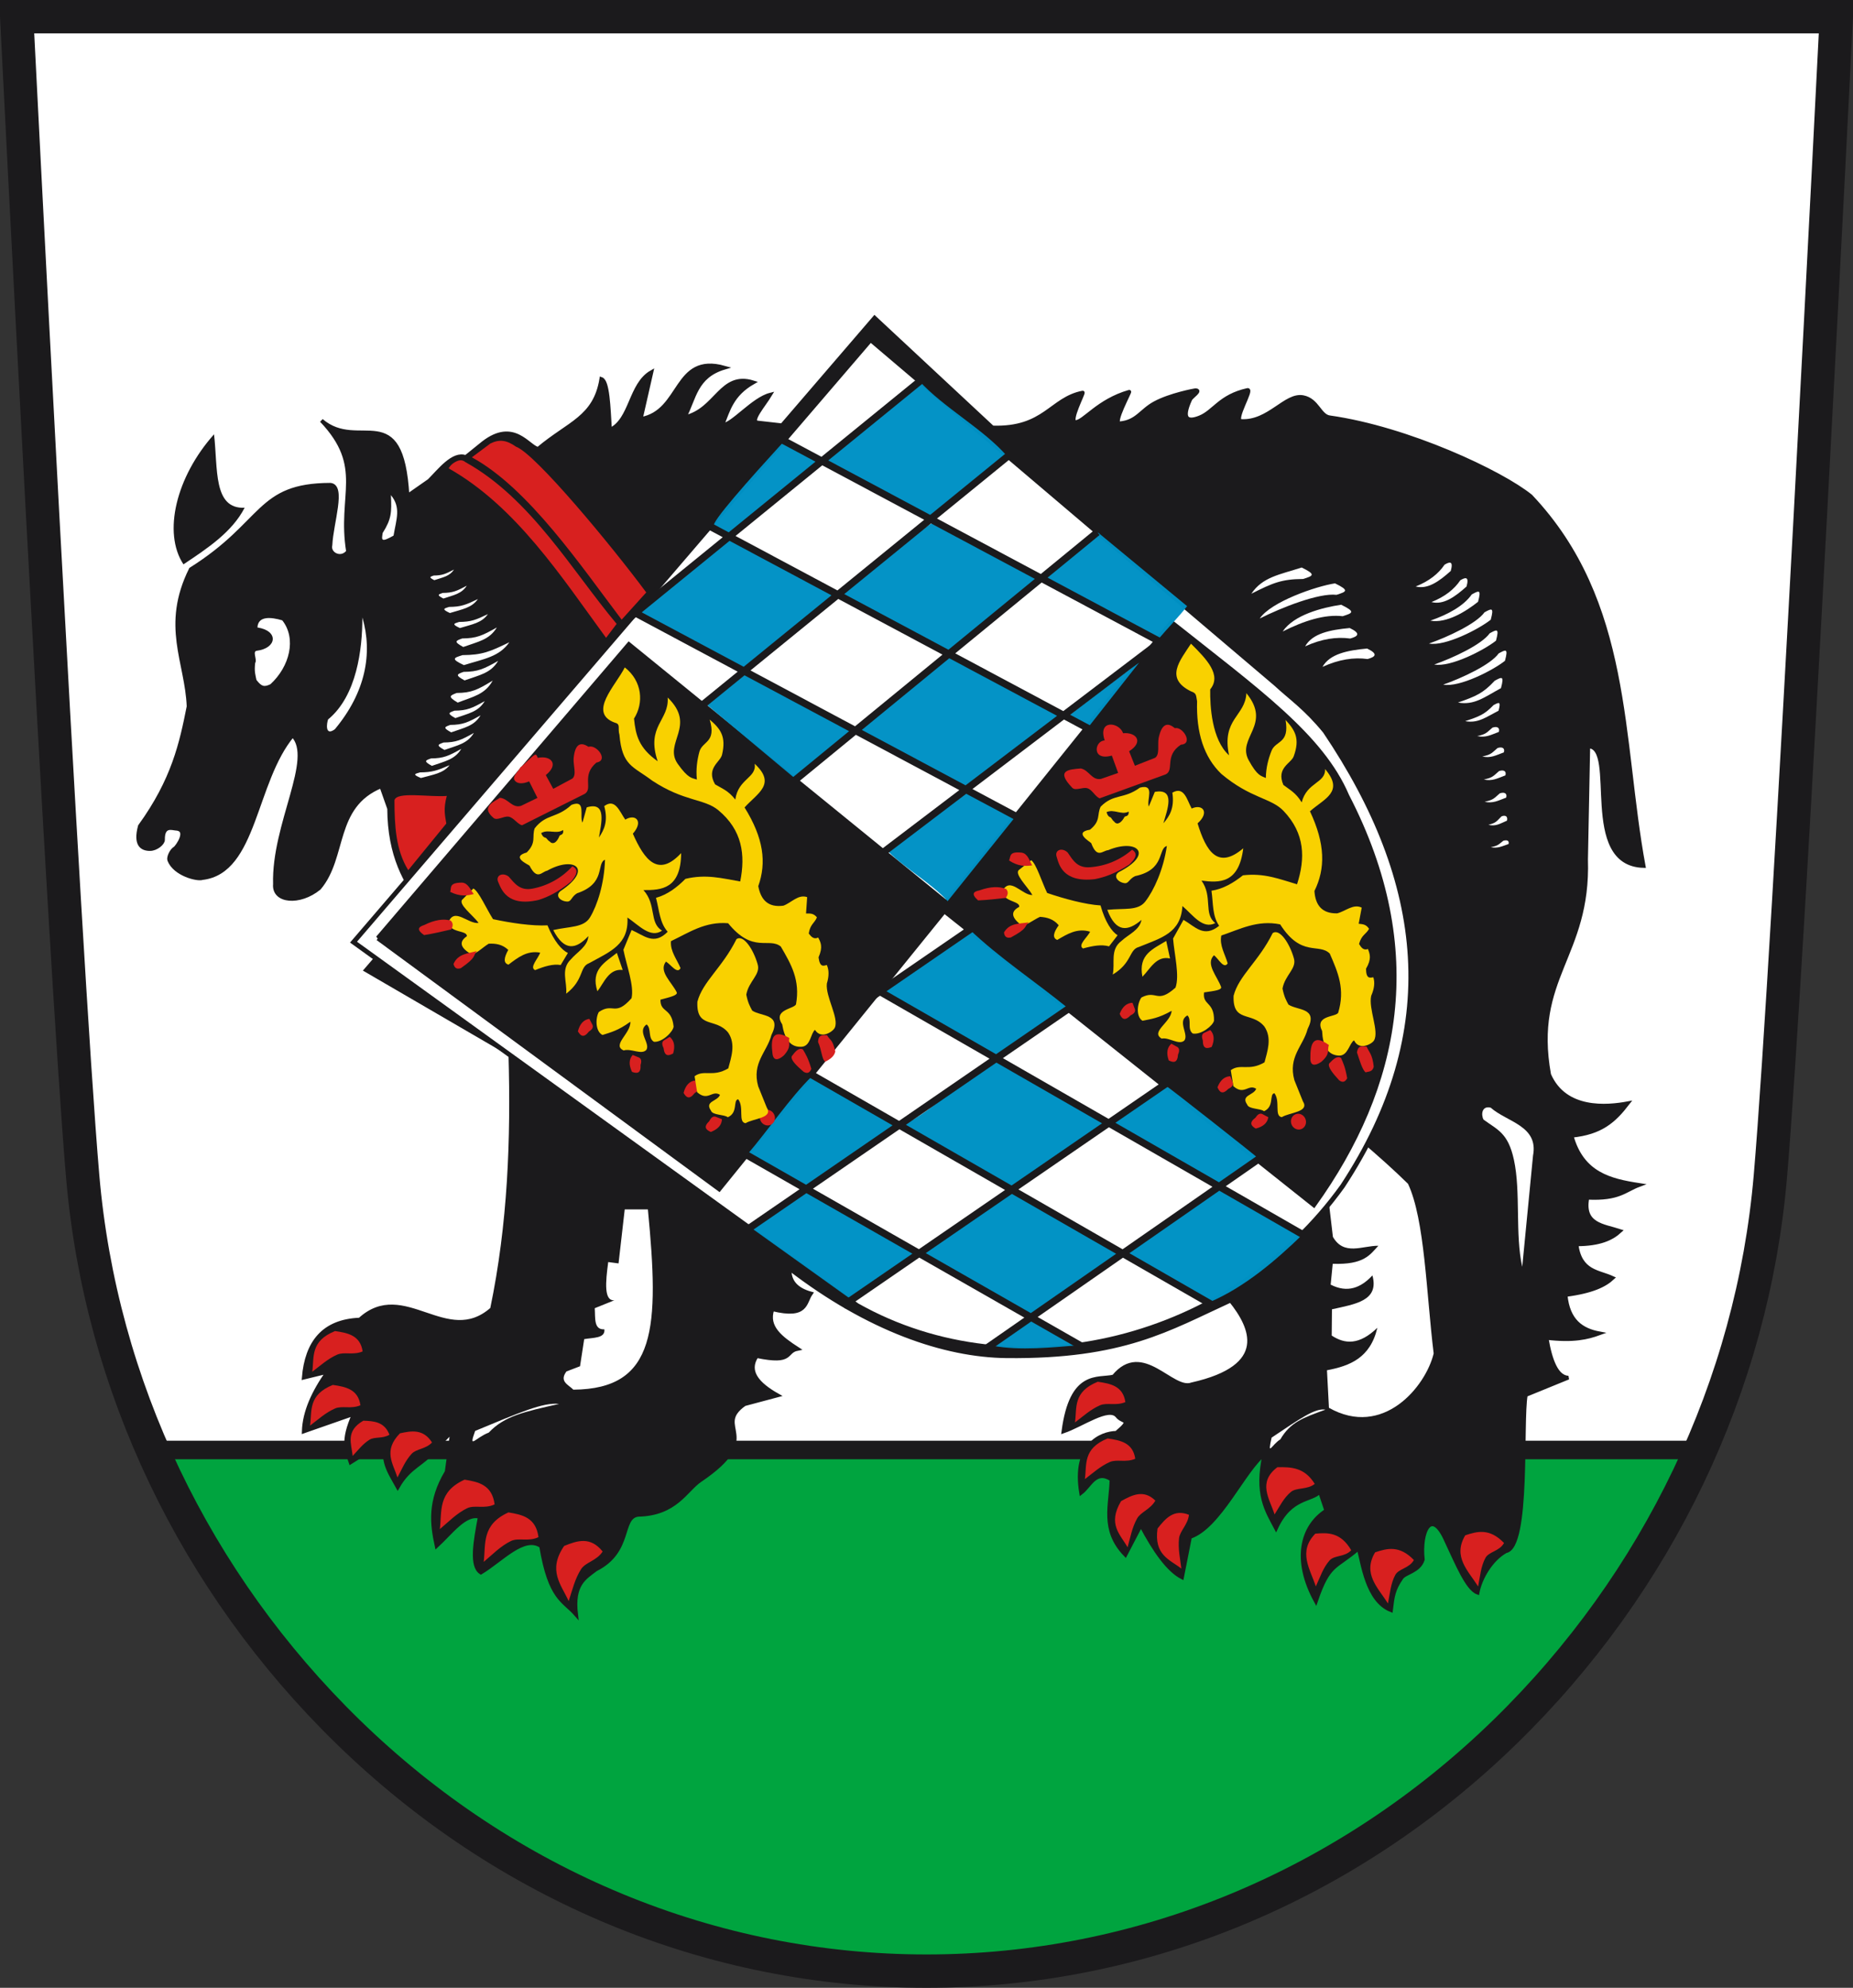 <svg xmlns="http://www.w3.org/2000/svg" version="1.0" width="499.997" height="536.345"><rect width="100%" height="100%" fill="#333333" stroke="none"/><defs><clipPath id="c"><path d="M-.053 1.499h1.105V-.064H-.053v1.563z"/></clipPath><clipPath id="d"><path d="M-.053 1.499h1.105V-.064H-.053v1.563z"/></clipPath><pattern id="b" height="1.563" width="1.105" y="0" x="0" patternUnits="userSpaceOnUse" patternTransform="matrix(538.583 0 0 -538.583 27.921 807.271)"><path style="fill:#000;fill-opacity:1;fill-rule:nonzero;stroke:none" d="M.004-.064h-.057v1.563h.057V-.064z"/><path style="fill:#171617;fill-opacity:1;fill-rule:nonzero;stroke:none" d="M.008-.064H.004v1.563h.004V-.064z"/><path style="fill:#2d2b2e;fill-opacity:1;fill-rule:nonzero;stroke:none" d="M.012-.064H.008v1.563h.004V-.064z"/><path style="fill:#39373b;fill-opacity:1;fill-rule:nonzero;stroke:none" d="M.016-.064H.012v1.563h.004V-.064z"/><path style="fill:#454247;fill-opacity:1;fill-rule:nonzero;stroke:none" d="M.02-.064H.016v1.563H.02V-.064z"/><path style="fill:#4d4b4f;fill-opacity:1;fill-rule:nonzero;stroke:none" d="M.023-.064H.02v1.563h.003V-.064z"/><path style="fill:#555458;fill-opacity:1;fill-rule:nonzero;stroke:none" d="M.027-.064H.023v1.563h.004V-.064z"/><path style="fill:#5c5b5f;fill-opacity:1;fill-rule:nonzero;stroke:none" d="M.031-.064H.027v1.563h.004V-.064z"/><path style="fill:#646367;fill-opacity:1;fill-rule:nonzero;stroke:none" d="M.035-.064H.031v1.563h.004V-.064z"/><path style="fill:#6b6a6f;fill-opacity:1;fill-rule:nonzero;stroke:none" d="M.04-.064H.034v1.563H.04V-.064z"/><path style="fill:#727176;fill-opacity:1;fill-rule:nonzero;stroke:none" d="M.043-.064H.039v1.563h.004V-.064z"/><path style="fill:#79787d;fill-opacity:1;fill-rule:nonzero;stroke:none" d="M.047-.064H.043v1.563h.004V-.064z"/><path style="fill:#807f83;fill-opacity:1;fill-rule:nonzero;stroke:none" d="M.05-.064H.048v1.563H.05V-.064z"/><path style="fill:#868589;fill-opacity:1;fill-rule:nonzero;stroke:none" d="M.055-.064H.05v1.563h.004V-.064z"/><path style="fill:#8c8b8f;fill-opacity:1;fill-rule:nonzero;stroke:none" d="M.059-.064H.055v1.563h.004V-.064z"/><path style="fill:#929195;fill-opacity:1;fill-rule:nonzero;stroke:none" d="M.063-.064H.058v1.563h.004V-.064z"/><path style="fill:#97979b;fill-opacity:1;fill-rule:nonzero;stroke:none" d="M.066-.064H.062v1.563h.004V-.064z"/><path style="fill:#9d9ca0;fill-opacity:1;fill-rule:nonzero;stroke:none" d="M.07-.064H.066v1.563H.07V-.064z"/><path style="fill:#a1a1a5;fill-opacity:1;fill-rule:nonzero;stroke:none" d="M.074-.064H.07v1.563h.004V-.064z"/><path style="fill:#a5a6aa;fill-opacity:1;fill-rule:nonzero;stroke:none" d="M.078-.064H.074v1.563h.004V-.064z"/><path style="fill:#aaabae;fill-opacity:1;fill-rule:nonzero;stroke:none" d="M.082-.064H.078v1.563h.004V-.064z"/><path style="fill:#aeafb3;fill-opacity:1;fill-rule:nonzero;stroke:none" d="M.086-.064H.082v1.563h.004V-.064z"/><path style="fill:#b3b4b7;fill-opacity:1;fill-rule:nonzero;stroke:none" d="M.09-.064H.086v1.563H.09V-.064z"/><path style="fill:#b7b8bb;fill-opacity:1;fill-rule:nonzero;stroke:none" d="M.094-.064H.09v1.563h.004V-.064z"/><path style="fill:#babcbf;fill-opacity:1;fill-rule:nonzero;stroke:none" d="M.098-.064H.094v1.563h.004V-.064z"/><path style="fill:#bdbfc2;fill-opacity:1;fill-rule:nonzero;stroke:none" d="M.102-.064H.098v1.563h.004V-.064z"/><path style="fill:#c1c3c6;fill-opacity:1;fill-rule:nonzero;stroke:none" d="M.105-.064H.102v1.563h.003V-.064z"/><path style="fill:#c4c6c9;fill-opacity:1;fill-rule:nonzero;stroke:none" d="M.11-.064H.104v1.563H.11V-.064z"/><path style="fill:#c8cacc;fill-opacity:1;fill-rule:nonzero;stroke:none" d="M.113-.064H.11v1.563h.004V-.064z"/><path style="fill:#cbcdcf;fill-opacity:1;fill-rule:nonzero;stroke:none" d="M.117-.064H.113v1.563h.004V-.064z"/><path style="fill:#ced0d2;fill-opacity:1;fill-rule:nonzero;stroke:none" d="M.121-.064H.117v1.563h.004V-.064z"/><path style="fill:#d1d3d5;fill-opacity:1;fill-rule:nonzero;stroke:none" d="M.125-.064H.121v1.563h.004V-.064z"/><path style="fill:#d3d5d7;fill-opacity:1;fill-rule:nonzero;stroke:none" d="M.129-.064H.125v1.563h.004V-.064z"/><path style="fill:#d6d8da;fill-opacity:1;fill-rule:nonzero;stroke:none" d="M.133-.064H.129v1.563h.004V-.064z"/><path style="fill:#d8dadc;fill-opacity:1;fill-rule:nonzero;stroke:none" d="M.137-.064H.133v1.563h.004V-.064z"/><path style="fill:#dadcdd;fill-opacity:1;fill-rule:nonzero;stroke:none" d="M.14-.064H.138v1.563H.14V-.064z"/><path style="fill:#dcdedf;fill-opacity:1;fill-rule:nonzero;stroke:none" d="M.145-.064H.14v1.563h.004V-.064z"/><path style="fill:#dee0e1;fill-opacity:1;fill-rule:nonzero;stroke:none" d="M.148-.064H.145v1.563h.003V-.064z"/><path style="fill:#e0e2e3;fill-opacity:1;fill-rule:nonzero;stroke:none" d="M.152-.064H.148v1.563h.004V-.064z"/><path style="fill:#e2e4e5;fill-opacity:1;fill-rule:nonzero;stroke:none" d="M.156-.064H.152v1.563h.004V-.064z"/><path style="fill:#e4e6e7;fill-opacity:1;fill-rule:nonzero;stroke:none" d="M.16-.064H.156v1.563H.16V-.064z"/><path style="fill:#e5e7e8;fill-opacity:1;fill-rule:nonzero;stroke:none" d="M.164-.064H.16v1.563h.004V-.064z"/><path style="fill:#e7e9ea;fill-opacity:1;fill-rule:nonzero;stroke:none" d="M.168-.064H.164v1.563h.004V-.064z"/><path style="fill:#e9ebec;fill-opacity:1;fill-rule:nonzero;stroke:none" d="M.172-.064H.168v1.563h.004V-.064z"/><path style="fill:#eaeced;fill-opacity:1;fill-rule:nonzero;stroke:none" d="M.176-.064H.172v1.563h.004V-.064z"/><path style="fill:#ecedee;fill-opacity:1;fill-rule:nonzero;stroke:none" d="M.18-.064H.176v1.563H.18V-.064z"/><path style="fill:#edeeef;fill-opacity:1;fill-rule:nonzero;stroke:none" d="M.184-.064H.18v1.563h.004V-.064z"/><path style="fill:#eff0f1;fill-opacity:1;fill-rule:nonzero;stroke:none" d="M.191-.064H.184v1.563H.19V-.064z"/><path style="fill:#f0f1f2;fill-opacity:1;fill-rule:nonzero;stroke:none" d="M.195-.064H.191v1.563h.004V-.064z"/><path style="fill:#f1f2f3;fill-opacity:1;fill-rule:nonzero;stroke:none" d="M.2-.064H.194v1.563H.2V-.064z"/><path style="fill:#f3f3f4;fill-opacity:1;fill-rule:nonzero;stroke:none" d="M.203-.064H.2v1.563h.004V-.064z"/><path style="fill:#f3f4f4;fill-opacity:1;fill-rule:nonzero;stroke:none" d="M.207-.064H.203v1.563h.004V-.064z"/><path style="fill:#f4f5f5;fill-opacity:1;fill-rule:nonzero;stroke:none" d="M.21-.064H.208v1.563h.004V-.064z"/><path style="fill:#f5f5f6;fill-opacity:1;fill-rule:nonzero;stroke:none" d="M.215-.064H.21v1.563h.004V-.064z"/><path style="fill:#f6f6f7;fill-opacity:1;fill-rule:nonzero;stroke:none" d="M.219-.064H.215v1.563h.004V-.064z"/><path style="fill:#f6f7f7;fill-opacity:1;fill-rule:nonzero;stroke:none" d="M.223-.064H.219v1.563h.004V-.064z"/><path style="fill:#f7f8f8;fill-opacity:1;fill-rule:nonzero;stroke:none" d="M.227-.064H.223v1.563h.004V-.064z"/><path style="fill:#f8f8f8;fill-opacity:1;fill-rule:nonzero;stroke:none" d="M.23-.064H.227v1.563H.23V-.064z"/><path style="fill:#f9f9f9;fill-opacity:1;fill-rule:nonzero;stroke:none" d="M.238-.064H.23v1.563h.008V-.064z"/><path style="fill:#f9fafa;fill-opacity:1;fill-rule:nonzero;stroke:none" d="M.242-.064H.238v1.563h.004V-.064z"/><path style="fill:#fafafa;fill-opacity:1;fill-rule:nonzero;stroke:none" d="M.246-.064H.242v1.563h.004V-.064z"/><path style="fill:#fbfbfb;fill-opacity:1;fill-rule:nonzero;stroke:none" d="M.254-.064H.246v1.563h.008V-.064z"/><path style="fill:#fbfcfc;fill-opacity:1;fill-rule:nonzero;stroke:none" d="M.262-.064H.254v1.563h.008V-.064z"/><path style="fill:#fcfcfc;fill-opacity:1;fill-rule:nonzero;stroke:none" d="M.277-.064H.262v1.563h.015V-.064z"/><path style="fill:#fdfdfd;fill-opacity:1;fill-rule:nonzero;stroke:none" d="M.285-.064H.277v1.563h.008V-.064z"/><path style="fill:#fdfefe;fill-opacity:1;fill-rule:nonzero;stroke:none" d="M.3-.064H.286v1.563h.016V-.064z"/><path style="fill:#fefefe;fill-opacity:1;fill-rule:nonzero;stroke:none" d="M.316-.064H.301v1.563h.015V-.064z"/><path style="fill:#fff;fill-opacity:1;fill-rule:nonzero;stroke:none" d="M1-.064H.316v1.563H1V-.064z"/><g clip-path="url(#c)"><path style="fill:#fff;fill-opacity:1;fill-rule:nonzero;stroke:none" d="M1.052-.064H1v1.563h.052V-.064z"/></g></pattern><pattern id="a" height="1.563" width="1.105" y="0" x="0" patternUnits="userSpaceOnUse" patternTransform="matrix(538.583 0 0 -538.583 27.921 807.271)"><path style="fill:#fff;fill-opacity:1;fill-rule:nonzero;stroke:none" d="M.004-.064h-.057v1.563h.057V-.064z"/><path style="fill:#fefefe;fill-opacity:1;fill-rule:nonzero;stroke:none" d="M.008-.064H.004v1.563h.004V-.064zM.012-.064H.008v1.563h.004V-.064z"/><path style="fill:#fdfdfd;fill-opacity:1;fill-rule:nonzero;stroke:none" d="M.016-.064H.012v1.563h.004V-.064zM.02-.064H.016v1.563H.02V-.064z"/><path style="fill:#fcfcfc;fill-opacity:1;fill-rule:nonzero;stroke:none" d="M.023-.064H.02v1.563h.003V-.064zM.027-.064H.023v1.563h.004V-.064z"/><path style="fill:#fbfbfb;fill-opacity:1;fill-rule:nonzero;stroke:none" d="M.031-.064H.027v1.563h.004V-.064zM.035-.064H.031v1.563h.004V-.064z"/><path style="fill:#fafafa;fill-opacity:1;fill-rule:nonzero;stroke:none" d="M.04-.064H.034v1.563H.04V-.064z"/><path style="fill:#fafafa;fill-opacity:1;fill-rule:nonzero;stroke:none" d="M.043-.064H.039v1.563h.004V-.064zM.047-.064H.043v1.563h.004V-.064z"/><path style="fill:#f9f9f9;fill-opacity:1;fill-rule:nonzero;stroke:none" d="M.05-.064H.048v1.563H.05V-.064zM.055-.064H.05v1.563h.004V-.064z"/><path style="fill:#f8f8f8;fill-opacity:1;fill-rule:nonzero;stroke:none" d="M.059-.064H.055v1.563h.004V-.064z"/><path style="fill:#f8f8f8;fill-opacity:1;fill-rule:nonzero;stroke:none" d="M.063-.064H.058v1.563h.004V-.064z"/><path style="fill:#f8f8f8;fill-opacity:1;fill-rule:nonzero;stroke:none" d="M.066-.064H.062v1.563h.004V-.064z"/><path style="fill:#f7f7f7;fill-opacity:1;fill-rule:nonzero;stroke:none" d="M.07-.064H.066v1.563H.07V-.064zM.074-.064H.07v1.563h.004V-.064z"/><path style="fill:#f7f7f7;fill-opacity:1;fill-rule:nonzero;stroke:none" d="M.078-.064H.074v1.563h.004V-.064z"/><path style="fill:#f6f6f6;fill-opacity:1;fill-rule:nonzero;stroke:none" d="M.082-.064H.078v1.563h.004V-.064zM.086-.064H.082v1.563h.004V-.064z"/><path style="fill:#f6f6f6;fill-opacity:1;fill-rule:nonzero;stroke:none" d="M.09-.064H.086v1.563H.09V-.064z"/><path style="fill:#f5f5f5;fill-opacity:1;fill-rule:nonzero;stroke:none" d="M.094-.064H.09v1.563h.004V-.064zM.098-.064H.094v1.563h.004V-.064zM.102-.064H.098v1.563h.004V-.064z"/><path style="fill:#f5f5f5;fill-opacity:1;fill-rule:nonzero;stroke:none" d="M.105-.064H.102v1.563h.003V-.064z"/><path style="fill:#f4f4f4;fill-opacity:1;fill-rule:nonzero;stroke:none" d="M.11-.064H.104v1.563H.11V-.064zM.113-.064H.11v1.563h.004V-.064z"/><path style="fill:#f4f4f4;fill-opacity:1;fill-rule:nonzero;stroke:none" d="M.117-.064H.113v1.563h.004V-.064zM.121-.064H.117v1.563h.004V-.064z"/><path style="fill:#f4f4f4;fill-opacity:1;fill-rule:nonzero;stroke:none" d="M.125-.064H.121v1.563h.004V-.064z"/><path style="fill:#f3f3f3;fill-opacity:1;fill-rule:nonzero;stroke:none" d="M.129-.064H.125v1.563h.004V-.064zM.133-.064H.129v1.563h.004V-.064zM.137-.064H.133v1.563h.004V-.064zM.14-.064H.138v1.563H.14V-.064zM.145-.064H.14v1.563h.004V-.064zM.148-.064H.145v1.563h.003V-.064z"/><path style="fill:#f2f2f2;fill-opacity:1;fill-rule:nonzero;stroke:none" d="M.152-.064H.148v1.563h.004V-.064zM.156-.064H.152v1.563h.004V-.064zM.16-.064H.156v1.563H.16V-.064zM.164-.064H.16v1.563h.004V-.064zM.168-.064H.164v1.563h.004V-.064zM.172-.064H.168v1.563h.004V-.064z"/><path style="fill:#f2f2f2;fill-opacity:1;fill-rule:nonzero;stroke:none" d="M.176-.064H.172v1.563h.004V-.064zM.18-.064H.176v1.563H.18V-.064z"/><path style="fill:#f1f1f1;fill-opacity:1;fill-rule:nonzero;stroke:none" d="M.184-.064H.18v1.563h.004V-.064z"/><path style="fill:#f1f1f1;fill-opacity:1;fill-rule:nonzero;stroke:none" d="M.188-.064H.183v1.563h.004V-.064zM.191-.064H.188v1.563H.19V-.064zM.195-.064H.191v1.563h.004V-.064z"/><path style="fill:#f1f1f1;fill-opacity:1;fill-rule:nonzero;stroke:none" d="M.2-.064H.194v1.563H.2V-.064zM.203-.064H.2v1.563h.004V-.064z"/><path style="fill:#f1f1f1;fill-opacity:1;fill-rule:nonzero;stroke:none" d="M.207-.064H.203v1.563h.004V-.064zM.21-.064H.208v1.563h.004V-.064z"/><path style="fill:#f1f1f1;fill-opacity:1;fill-rule:nonzero;stroke:none" d="M.215-.064H.21v1.563h.004V-.064zM.219-.064H.215v1.563h.004V-.064zM.223-.064H.219v1.563h.004V-.064zM.227-.064H.223v1.563h.004V-.064zM.23-.064H.227v1.563H.23V-.064zM.238-.064H.23v1.563h.008V-.064z"/><path style="fill:#f1f1f1;fill-opacity:1;fill-rule:nonzero;stroke:none" d="M.242-.064H.238v1.563h.004V-.064z"/><path style="fill:#f0f0f0;fill-opacity:1;fill-rule:nonzero;stroke:none" d="M.246-.064H.242v1.563h.004V-.064zM.254-.064H.246v1.563h.008V-.064zM.262-.064H.254v1.563h.008V-.064zM.277-.064H.262v1.563h.015V-.064zM.285-.064H.277v1.563h.008V-.064zM.3-.064H.286v1.563h.016V-.064z"/><path style="fill:#f0f0f0;fill-opacity:1;fill-rule:nonzero;stroke:none" d="M.316-.064H.301v1.563h.015V-.064zM.344-.064H.316v1.563h.028V-.064z"/><path style="fill:#f0f0f0;fill-opacity:1;fill-rule:nonzero;stroke:none" d="M1-.064H.344v1.563H1V-.064z"/><g clip-path="url(#d)"><path style="fill:#f0f0f0;fill-opacity:1;fill-rule:nonzero;stroke:none" d="M1.052-.064H1v1.563h.052V-.064z"/></g></pattern></defs><path d="M496.647 4.55s-12.705 253.646-17.802 312.942c-4.84 56.334-30.253 109.533-71.556 149.797-42.736 41.665-98.184 64.605-156.137 64.605-57.95 0-113.408-22.94-156.138-64.605-41.303-40.264-66.713-93.463-71.55-149.797C18.364 258.196 5.65 4.55 5.65 4.55h490.997" style="fill:#fff;fill-opacity:1;fill-rule:nonzero;stroke:none"/><path d="M39.872 391.23h417.931l-39.471 66.172-49.92 41.793-45.276 22.058-42.954 11.609H225.62l-38.31-9.288-38.31-13.93-32.506-22.058-40.632-33.667-35.989-62.69z" style="fill:#00a43f;fill-opacity:1;fill-rule:evenodd;stroke:none;stroke-width:1px;stroke-linecap:butt;stroke-linejoin:miter;stroke-opacity:1"/><path d="M37.55 391.23h420.253" style="fill:none;fill-rule:evenodd;stroke:#1b1a1c;stroke-width:5;stroke-linecap:butt;stroke-linejoin:miter;stroke-miterlimit:4;stroke-dasharray:none;stroke-opacity:1"/><path d="M495.497 4.5s-12.705 253.646-17.801 312.943c-4.84 56.333-30.254 109.532-71.556 149.796-42.737 41.666-98.185 64.606-156.138 64.606-57.95 0-113.408-22.94-156.138-64.606-41.303-40.264-66.713-93.463-71.55-149.796C17.214 258.146 4.5 4.5 4.5 4.5h490.997z" style="fill:none;stroke:#1b1a1c;stroke-width:9;stroke-linecap:butt;stroke-linejoin:miter;stroke-miterlimit:4;stroke-dasharray:none;stroke-opacity:1"/><path d="M-450.599 193.316c-1.963 9.85-4.076 19.755-13.147 32.27-1.332 5.012.513 6.19 2.758 6.183 1.647-.004 3.519-1.518 3.496-2.518-.091-4.113 2.565-3.024 3.39-2.988 3.796.167.404 4.953-.147 5.285-1.027.617-1.835 2.503-1.563 3.202 1.499 3.858 7.64 5.35 8.972 4.844 14.334-1.685 13.835-26.01 24.329-38.51 6.178 6.193-5.252 24.02-4.781 40.136-.447 4.797 6.664 5.444 11.952 1.1 7.14-8.382 3.584-22.113 16.733-27.49l2.125 6.02c.054 12.67 4.443 20.31 8.973 25.82l-15.281 17.761 39.018 22.704c.65 22.91-.18 45.82-4.954 68.73-12.233 10.824-23.785-8.075-35.677 2.856-9.871.393-14.326 6.201-15.12 15.67l6.473-1.573c-3.792 5.363-6.308 10.726-6.473 16.09l13.558-4.737c-3.37 7.425-1.93 10.038-.91 13.075l10.055-6.355c-2.253 5.6.56 9.175 2.659 13.035 3.233-5.73 6.91-6.067 9.985-10.217l4.693-4.801-1.474 10.888c-4.762 7.957-3.996 14.072-2.71 20.014 3.883-3.568 7.765-9.032 11.648-7.846-1.276 6.728-2.432 13.306.305 15.018 5.55-3.325 11.619-10.293 16.24-7.116 2.402 14.41 6.097 14.594 9.457 18.47-1.002-8.216 2.347-9.905 5.304-12.183 9.805-4.917 6.42-14.062 11.402-14.752 10.21-.198 12.917-6.715 16.773-9.317 17.586-11.865 3.134-14.232 11.94-20.52l8.964-2.391c-5.48-3.084-8.364-6.492-5.67-10.597 10.08 2.09 7.487-1.25 11.048-1.953-4.387-2.853-8.444-5.815-6.799-10.679 9.425 2.307 8.645-1.765 10.385-4.261-3.928-1.086-5.873-3.274-5.733-6.62 21.252 16.312 41.714 23.37 58.527 23.552 31.547.34 43.73-7.353 60.463-15.006 5.746 7.127 10.755 17.811-10.468 22.576-5.353 2.018-13.284-11.635-21.106-2.104-4.222.991-11.406-1.554-13.556 14.827 5.038-1.709 12.219-6.99 14.53-4.155 1.417 1.862 4.323.661-.23 4.513-4.29.091-11.668 3.343-9.519 16.202 2.462-1.87 3.87-6.374 8.188-3.603-.102 6.778-2.798 13.557 3.765 20.336l4.192-8.02c3.696 7.023 7.392 12.195 11.088 14.103l2.156-10.91c7.905-2.612 14.6-18.136 20.087-22.351-2.396 10.79.549 15.17 3.114 20.006 3.96-8.605 9.587-7.331 11.838-9.875l1.72 5.112c-6.716 4.306-8.89 13.412-2.8 24.485 3.563-10.503 5.255-8.8 11.509-14.277 1.132 3.808 2.214 14.094 8.76 16.658.444-3.757.672-5.587 2.838-8.718 1.007-1.456 4.742-1.723 5.749-4.939-.843-7.6 2.312-14.328 6.406-4.843 2.787 5.9 5.575 12.763 8.363 13.772.71-3.845 3.656-8.986 7.633-11.18 6.312-1.078 4.073-35.075 5.39-42.145l11.479-4.687c-3.098-.152-4.82-4.432-5.873-10.716 7.274.852 11.01-.066 14.24-1.236-4.742-.89-8.443-3.343-9.108-10.347 7.19-.94 10.599-2.635 12.693-4.594-3.862-1.805-8.763-1.534-9.758-9.075 6.309-.007 9.529-1.558 11.764-3.601-4.464-1.467-10.207-1.654-8.82-8.971 8.583.418 10.075-2.001 13.985-3.452-7.866-1.21-15.409-3-18.244-13.264 7.874-.815 11.384-3.877 15.166-8.785-5.598 1.04-16.955 2.107-21.226-7.72-4.75-26.278 10.804-31.835 9.962-58.08l.597-30.478c8.268.107-2.317 31.85 14.94 32.27-6.327-34.311-3.378-71.153-30.477-99.8-7.921-6.424-33.053-18.272-54.264-21.271-2.692-.38-3.246-4.658-7.117-5.431-4.792-.957-9.243 6.853-16.748 6.428-2.183-.123 3.27-8.72 1.691-8.369-7.435 1.655-9.008 5.828-12.848 7.38-3.204 1.295-5.08.646-2.57-4.842.335-.732 3.294-2.589 1.245-2.46-.108.006-6.619 1.194-10.814 3.453-3.776 2.033-4.817 5.037-9.468 5.458-1.986.18 2.906-8.608 2.567-8.511-8.445 2.412-12.257 8.15-14.476 8.161-1.97.01 2.354-8.028 1.909-7.941-8.614 1.675-10.235 9.88-24.327 9.419l-31.836-29.663-24.993 29.066-6.551-.74c-2.198-.284 1.639-4.593 3.402-7.52-4.686 1.187-10.252 8.186-12.933 8.204 1.648-4.027 2.543-8.18 8.349-11.513-8.797-2.763-9.946 7.536-18.53 9.395 2.71-5.062 2.91-11.02 10.78-13.365-13.658-3.838-11.416 11.897-22.597 13.83l2.877-12.635c-5.807 3.32-5.406 12.853-11.179 15.577-.38-6.186-.574-13.12-2.349-13.731-1.744 10.526-8.708 11.8-17.06 18.853-2.626-.48-6.531-8.016-14.83-1.575l-4.702 3.798c-3.374-1.296-7.13 3.65-9.836 6.358l-5.865 4.097c-1.556-26.698-13.069-11.632-23.223-20.319 11.978 12.61 4.662 20.048 7.171 35.349-1.795 2.44-5.352.719-4.738-1.776.285-5.98 3.78-15.93-.049-16.236-19.804.062-17.557 10.17-37.643 22.793-7.595 15.308-1.07 24.97-.598 37.052z" style="fill:#1b1a1c;fill-opacity:1;fill-rule:evenodd;stroke:#1b1a1c;stroke-width:1px;stroke-linecap:butt;stroke-linejoin:miter;stroke-opacity:1" transform="translate(501.48 -2.677)"/><path d="M-332.91 328.99h6.25c3.071 31.838 2.425 48.483-20.11 48.645-1.344-1.35-3.897-2.216-1.858-4.919l3.658-1.4 1.124-7.319c2.416-.43 5.74-.179 5.443-2.645-2.93.164-2.411-3.12-2.595-5.7l5.283-2.132c-2.82.195-2.392-4.809-1.647-10.318l2.785.365 1.667-14.578zM-134.624 310.284l-8.797 12.529 1.6 13.596c2.987 5.199 7.986 2.354 12.262 2.399-2.263 2.438-3.873 5.166-12.31 4.86l-.557 5.629c4.54 2.309 8.145.873 11.268-2.492 1.878 6.875-4.611 7.727-10.92 9.144l-.067 7.086c3.504 2.311 7.4 2.663 12.32-2.101-1.916 8.181-7.468 10.301-13.596 11.463l.533 10.13c14.575 8.236 26.089-5.667 28.258-14.662-1.977-16.075-2.38-36.087-6.916-45.765-3.62-3.57-8.036-7.536-13.078-11.816z" style="fill:#fff;fill-rule:evenodd;stroke:none;stroke-width:1px;stroke-linecap:butt;stroke-linejoin:miter;stroke-opacity:1" transform="translate(501.48 -2.677)"/><path d="M-435.47 139.674c-3.356 6.523-9.933 10.898-16.511 15.273-5.64-8.531-1.953-23.666 8.255-35.086 1.073 9.234-.3 20.198 8.255 19.813z" style="fill:#1b1a1c;fill-opacity:1;fill-rule:evenodd;stroke:none;stroke-width:1px;stroke-linecap:butt;stroke-linejoin:miter;stroke-opacity:1" transform="translate(501.48 -2.677)"/><path d="m904.841 274.698 146.852-80.015 54.063 98.017c2.061 4.125 4.122 6.951 6.183 13.063 8.776 37.362 1.12 67.938-30.55 90.895-33.396 22.16-79.799 16.898-104.534-12.763l-72.014-109.197z" style="fill:#fff;fill-rule:evenodd;stroke:#1b1a1c;stroke-width:1px;stroke-linecap:butt;stroke-linejoin:miter;stroke-opacity:1" transform="rotate(-20.782 360.898 3203.464) scale(1.281)"/><path d="m909.96 275.745 71.351-39.052 43.202 74.56 65.287-38.387c11.802 19.81 21.04 33.607 21.591 47.253 4.202 36.462-11.58 61.143-37.058 78.079l-50.817-85.514-65.108 37.935-48.447-74.874z" style="fill:#1b1a1c;fill-opacity:1;fill-rule:evenodd;stroke:#1b1a1c;stroke-width:1px;stroke-linecap:butt;stroke-linejoin:miter;stroke-opacity:1" transform="rotate(-20.782 360.898 3203.464) scale(1.281)"/><path d="M145.757 332.078c7.15-1.803 15.608-3.077 22.48-5.795.572.56 17.757 20.498 16.333 20.434-6.897 1.81-14.567 4.599-21.482 6.341-5.755-6.643-11.175-14.687-17.331-20.98zM185.994 347.579c.04-.096 23.096-6.304 23.286-6.266l13.094 15.335c-7.416 3.221-15.62 6.135-23.58 6.45-4.402-5.03-8.454-10.455-12.8-15.52zM192.892 320.664c3.963-.981 9.528-2.742 13.548-3.386.37.397 12.75 20.961 12.66 21.041-.056.05-2.562.887-4.663 1.408-2.102.52-4.775.974-4.886 1.007-5.17-6.427-12.238-13.09-16.66-20.07zM151.433 305.324c8.009-.551 16.191-5.453 24.128-5.86.513.544 16.179 20.543 16.257 20.58.986.454-22.792 5.834-23.112 5.828-5.627-6.804-11.11-14.217-17.273-20.548zM157.513 277.525c.19-.08 21.296-5.678 21.882-5.787 3.706 7.777 9.207 15.427 13.51 22.88-.045.038-17.262 4.51-17.358 4.508-5.566-6.856-12.417-14.088-18.034-21.601zM118.865 299.443c5.852-3.184 12.571-7.944 18.602-10.587.687.717 13.307 15.998 13.222 16.022l-22.585 5.683c-2.784-3.425-6.519-7.643-9.239-11.118z" style="opacity:.99;fill:#0092c5;fill-opacity:1;fill-rule:nonzero;stroke:none;stroke-width:.2;stroke-linecap:round;stroke-linejoin:round;stroke-miterlimit:4;stroke-dasharray:none;stroke-opacity:1" transform="rotate(-20.782 -19.708 212.764) scale(1.281)"/><path d="m113.895 313.893 14.299-3.328 17.503 21.571-17.133 3.821-14.669-22.064z" style="fill:#0092c5;fill-opacity:.992;fill-rule:evenodd;stroke:none;stroke-width:1px;stroke-linecap:butt;stroke-linejoin:miter;stroke-opacity:1" transform="rotate(-20.782 -19.708 212.764) scale(1.281)"/><path d="m169.239 250.376 19.924-6.235c1.6 3.242 6.035 5.7 7.776 8.803l-19.74 11.612c-1.635-4.412-6.087-9.887-7.96-14.18zM189.56 243.84c-3.505-3.978-16.11-18.737-16.801-19.631l23.434-8.056 17.943 20.269-24.575 7.418zM179.07 196.325c.793.027 21.421-7.396 23.55-7.396l17.001 18.896c-7.483 2.04-16.4 4.695-23.26 8.25-5.824-5.867-12.327-13.013-17.292-19.75zM186.123 168.559l24.36-8.61c2.778 7.09 9.07 14.296 11.684 21.42l-19.37 6.606c-6.08-6.675-11.295-12.932-16.674-19.416zM159.233 173.215c-.526-.85 10.478-6.566 19.957-11.371l5.804 6.32c-7.534 3.013-15.62 5.691-22.913 8.175l-2.848-3.124zM137.833 184.453l23.933-7.691 16.608 19.105c-7.617 3.255-15.656 5.587-23.79 8.221-5.714-5.753-10.88-13.23-16.751-19.635zM144.298 207.584l10.306-3.317c4.782 6.552 12.316 12.916 16.824 19.659l-14.934 5.364-12.196-21.706zM220.903 208.317l13.482-5.095 12.028 21.133c-2.231 1.378-5.561 2.934-7.856 4.205-6.903-6.747-12.319-13.532-17.654-20.243zM214.88 237.092c.35-.205 19.15-5.762 17.767-5.149l-14.74 8.864c-1.171-1.204-2.273-1.927-3.027-3.715z" style="opacity:.99;fill:#0092c5;fill-opacity:.992;fill-rule:nonzero;stroke:none;stroke-width:.2;stroke-linecap:round;stroke-linejoin:round;stroke-miterlimit:4;stroke-dasharray:none;stroke-opacity:1" transform="rotate(-20.782 -19.708 212.764) scale(1.281)"/><path d="M1000.607 401.984c2.47-.921 6.73-1.762 9.414-2.398 1.48 2.146 5.132 6.022 7.003 8.547-4.702-1.38-11.431-3.115-16.417-6.149z" style="opacity:.99;fill:#0092c5;fill-opacity:.992;fill-rule:nonzero;stroke:none;stroke-width:.2;stroke-linecap:round;stroke-linejoin:round;stroke-miterlimit:4;stroke-dasharray:none;stroke-opacity:1" transform="rotate(-20.782 360.898 3203.464) scale(1.281)"/><path d="m981.996 227.557 64.304 73.7M1001.522 214.197l64.303 73.7M1022.37 202.746l64.303 73.7M966.385 346.016l51.842 62.906M984.504 334.259l62.82 76.642M1004.281 323.133l66.438 81.056M997.791 402.314l69.405-17.338M974.065 382.87l83.175-20.3M958.928 361.198l101.816-24.848M1001.684 324.517l27.11-6.616M1013.705 297.242l74.69-22.037M997.906 277.797l84.056-28.226M991.284 254.07l79.208-26.316M982.031 231.906l79.208-26.316" style="fill:none;fill-rule:evenodd;stroke:#1b1a1c;stroke-width:1.5;stroke-linecap:butt;stroke-linejoin:miter;stroke-miterlimit:4;stroke-dasharray:none;stroke-opacity:1" transform="rotate(-20.782 360.898 3203.464) scale(1.281)"/><path d="M1055.872 344.487c-1.233.789-2.551 3.289-1.543 4.648 1.748.298 3.362.718 6.487.23-.947 2.224-5.806 2.525-4.03 4.723 1.6.265 2.872 2.641 4.308 2.084 1.418-.838-.038-4.389 2.5-4.724.575 1.238-1.12 2.638-.316 3.957 1.513.954 4.57-.028 5.155-.93 1.513-3.786-1.185-3.825.153-6.309 2.404.546 3.638.82 3.761.226.055-2.426-1.418-5.744.973-6.808.638 1.066.864 3.51 2.083 2.64.192-2.009-.323-4.159.834-5.974 4.14.16 8.282-.41 12.422 2.204 1.686 8.153 6.266 6.506 7.584 9.466.21 4.332.405 8.173-2.778 12.293-.896.653-4.88-1.304-4.518 2.386-.951 2.914-.773 5.15 1.528 6.113 1.725.68 2.92-1.682 4.066-1.893.18 2.426 3.187 2.084 3.91 1.52 1.768-1.377 1.251-6.682 2.798-9.014 1.137-1.162 1.751-2.324 1.802-3.486-.722-.158-1.55-.18-.8-2.233 1.904-1.531 1.853-2.628 1.854-3.737-1.008-.004-1.22-.803-1.374-1.662 1.18-1.627 2.128-1.374 3.098-2.232-.249-1.2-.995-1.406-1.659-1.776l1.798-2.947c-1.35-1.452-3.509-.483-5.268-.71-3.043-1.094-3.662-3.265-2.8-6.094 3.851-3.594 5.663-8.423 5.079-16.038 3.826-1.436 8.264-1.238 6.131-7.191-.93 2.862-4.542 1.187-7.094 4.82-.445-2.412-1.457-3.405-2.304-4.81-.167-3.924 3.125-3.645 4.169-4.85 2.617-3.025 2.216-5.044 1.115-7.78-.97 5.052-3.454 3.25-5.078 5.04-1.227 1.353-2.335 2.897-3.143 4.921-.741-.778-1.523-.944-2.057-4.833-.663-5.298 7.298-5.173 4.567-13.33-1.928 4.46-6.852 3.196-8.058 10.939-2.244-4.362-.079-11.128 1.217-14.387 3.367-1.944 1.58-6.156-.369-10.439-3.468 2.53-7.777 4.84-3.585 9.368.972.826.731 1.063.48 2.433-2.533 6.117-2.835 11.519-.646 16.124 3.936 7.059 7.984 8.385 9.48 11.932 2.554 6.054.761 10.985-2.826 15.452-3.114-2.363-5.638-4.726-9.988-5.807-2.448.782-4.897 1.201-7.345.685-.604 2.713-1.733 4.981-1.106 7.478-3.95 1.285-4.764-1.607-6.578-3.832l-3.449 2.893c-.948 3.237-1.45 7.794-3.186 9.85-4.98 1.916-3.784-1.041-7.454-.599z" style="fill:#f9d100;fill-opacity:1;fill-rule:evenodd;stroke:none;stroke-width:.2;stroke-linecap:butt;stroke-linejoin:miter;stroke-miterlimit:4;stroke-dasharray:none;stroke-opacity:1" transform="rotate(-20.782 360.898 3203.464) scale(1.281)"/><path d="M1057.62 340.473c2.065-.934 4.337-3.174 6.799-1.528l.565-3.751c-3.083.616-6.567.504-7.364 5.279zM1054.694 323.298c-.323 3.71.274 6.001 1.131 7.152l-2.511 1.548c-1.288-.982-3.199-1.34-5.28-1.528-.862-1.1 1.708-1.858 2.64-2.779-2.23-1.729-4.661-1.243-7.085-.833-.867-.816-.138-1.764 1.389-2.779-.552-1.602-1.71-2.447-3.057-3.056-1.587.09-4.101.975-4.445 0-1.311-2.22-.79-3.296 1.096-3.517.685-1.124-2.977-2.247-2.069-4.402 2.566-2.303 3.48 2.324 5.557 3.056-.338-2.098-2.128-5.648-.694-5.974l3.056-.972c.737 1.03.463 5.094.695 7.64 2.917 2.417 6.66 5.129 9.577 6.444zM1086.527 341.618c1.778-.467 2.578 3.387 2.3 6.501-.136 2.303-2.982 2.63-4.506 5.152-.298 1.778-.15 2.662-.026 3.596 1.326 1.875 5.712 2.809 1.945 6.252-2.148 3.02-5.95 3.97-6.426 9.08l.098 4.783c.56 2.68-3.398 1.19-5.342 1.558-1.456-.773.951-3.227.335-5.26-1.13-.262-.957 2.648-3.391 2.76-.47-.836-2.88-1.52-2.818-2.56-.592-2.391 1.971-1.302 2.956-2.442-1.19-1.612-2.87.492-4.306-2.223l.694-3.335c2.408-.675 3.431 1.617 7.225.973 1.345-1.908 3.355-4.192 2.64-7.086-1.333-3.919-6.006-3.053-3.752-8.335 2.503-3.563 7.516-4.892 12.374-9.414z" style="fill:#f9d100;fill-opacity:1;fill-rule:evenodd;stroke:none;stroke-width:.2;stroke-linecap:butt;stroke-linejoin:miter;stroke-miterlimit:4;stroke-dasharray:none;stroke-opacity:1" transform="rotate(-20.782 360.898 3203.464) scale(1.281)"/><path d="M1049.682 310.54c.017-1.631 1.796-1.614 2.499-.113.452 1.834.686 3.766 3.238 4.544 3.15.963 6.53.868 9.655-.284 1.057 1.362-.317 2.15-1.704 2.726-3.34.707-5.808.642-7.838.284-6.696-1.69-5.926-5.772-5.85-7.156zM1062.532 302.143l14.743.22c2.163-.129 1.079-3.78 5.261-4.714 2.587.821 1.759-3.501.039-3.705-1.028-1.866-2.318-1.772-3.93.746-.73 1.205-.976 3.381-2.192 3.617l-4.55.055-.054-3.289c3.656-.745 2.842-3.254.165-4 .085-2.487-3.994-4.696-4.166.054-2.006-.744-4.214 3.118.274 3.508l-.054 3.891-3.837-.11c-1.923-.361-1.68-2.63-3.179-3.562-2.567-.753-5.122-1.49-3.124 3.179.406.884 2.086.575 2.925 1.198.867.644.899 2.217 1.68 2.912z" style="fill:#d8201f;fill-opacity:1;fill-rule:evenodd;stroke:none;stroke-width:.2;stroke-linecap:butt;stroke-linejoin:miter;stroke-miterlimit:4;stroke-dasharray:none;stroke-opacity:1" transform="rotate(-20.782 360.898 3203.464) scale(1.281)"/><g style="fill:#d8201f;fill-opacity:1"><path d="M236.862 322.697c-.53 1.446.393 1.792 1.93 1.422 2.449-.914 1.983-1.829 2.744-2.743-2.194-3.375-3.557-1.762-4.674 1.32zM246.515 324.932c-.073 1.806-.242 3.803.203 4.573.678.021 1.355.471 2.032-.508.671-2.552.163-3.14.102-4.471-.779-.452-1.558-.986-2.337.406zM242.958 324.83c.063 1.08.158 2.078-.304 4.471-.576.454-1.152.684-1.728-.203-.75-1.868-1.3-3.535-.711-4.064 1.102-.536 2.174-.997 2.743-.204z" style="fill:#d8201f;fill-opacity:1;fill-rule:evenodd;stroke:none;stroke-width:1px;stroke-linecap:butt;stroke-linejoin:miter;stroke-opacity:1" transform="rotate(-20.782 -19.708 212.764) scale(1.281)"/><path d="M231.273 334.382c0 .786-.705 1.423-1.575 1.423s-1.575-.637-1.575-1.423.705-1.422 1.575-1.422 1.575.636 1.575 1.422z" transform="matrix(1.198 -.455 .536 1.412 -104.04 -64.991)" style="opacity:.99;fill:#d8201f;fill-opacity:1;fill-rule:nonzero;stroke:none;stroke-width:.2;stroke-linecap:round;stroke-linejoin:round;stroke-miterlimit:4;stroke-dasharray:none;stroke-opacity:1"/><path d="M216.437 321.376c.05 1.104.374 1.89 2.033 1.117 1.019-.083 1.384-.493 1.32-1.117v-1.22c-1.117-.386-2.235-.02-3.353 1.22zM220.886 332.364c-.692-.863-.967-1.667.789-2.181.82-.61 1.366-.543 1.73-.032l.805.916c-.585 1.028-1.666 1.49-3.324 1.297zM202.665 299.6c.05 1.104.373 1.89 2.032 1.117 1.02-.083 1.385-.493 1.321-1.117v-1.22c-1.117-.386-2.235-.02-3.353 1.22zM218.318 312.99c-1.106.03-1.913-.236-1.263-1.946.009-1.023.391-1.417 1.019-1.4l1.216-.088c.466 1.087.183 2.228-.972 3.433zM208.846 312.44c.754.809 1.51 1.198 2.272-.466.723-.723.735-1.272.282-1.707l-.79-.929c-1.102.43-1.716 1.433-1.764 3.102z" style="fill:#d8201f;fill-opacity:1;fill-rule:evenodd;stroke:none;stroke-width:1px;stroke-linecap:butt;stroke-linejoin:miter;stroke-opacity:1" transform="rotate(-20.782 -19.708 212.764) scale(1.281)"/></g><g style="fill:#d8201f;fill-opacity:1"><path d="M184.239 264.804c-1.26-.225-1.905.109-.975 1.874 1.957.653 3.867 1.122 5.624 1.575.758-.473.991-1.051.75-1.724-1.148-1.04-2.853-1.684-5.4-1.725zM192.337 261.13c.659-.566.563-1.887 3.074-.6 1.133.645.91 2.104 1.125 3.3-1.4-.336-2.8-.793-4.199-2.7zM185.963 274.927c-.18.753-.038 1.344.975 1.5 4.162-.55 3.327-1.1 4.65-1.65-1.876-.346-3.75-1.369-5.625.15z" style="fill:#d8201f;fill-opacity:1;fill-rule:evenodd;stroke:none;stroke-width:1px;stroke-linecap:butt;stroke-linejoin:miter;stroke-opacity:1" transform="rotate(-20.782 -19.708 212.764) scale(1.281)"/></g><path d="M945.644 269.984c-3.571-.323-.574 2.47-.427 2.815.398 3.569 1.937 2.095 3.097 2.3 6.443-.966 9.325 3.119 1.04 5.03-1.49.556-.604 2.142.746 2.599.728.175 1.095-.704 2.406-.945 6.518.26 5.986-4.462 8.019-4.524-1.937 4.677-4.912 8.393-7.262 10.239-2 1.57-4.62.254-8.188-.255.58 5.163 3.125 5.478 6.472 3.813-.937 2.02-3.376 2.274-5.182 3.272-2.838 1.178-2.39 4.245-3.501 6.417 4.6-1.39 4.58-4.284 6.768-4.293 5.136-.721 9.268-.701 10.992-6.132 1.685 2.395 2.945 5.873 5.842 5.173-2.006-2.545.888-5.451-.641-9.381 3.522 1.379 7.479 2.574 10.187-4.46-6.32 3.121-7.745-1.298-8.053-7.436 3.132-1.651 1.998-3.8-.443-3.334-.532-2.059-.358-5.012-3.13-4.238-.325 3.271-1.786 4.662-3.4 5.798 1.435-2.51 4.395-6.55-.148-6.855l-1.977 2.686c-.163-1.494 2.54-4.33-.833-4.32-3.992 1.609-5.618-.178-9.006 1.872-1.215 1.42-.646 2.935-3.378 4.16z" style="fill:#f9d100;fill-opacity:1;fill-rule:evenodd;stroke:none;stroke-width:.1;stroke-linecap:butt;stroke-linejoin:miter;stroke-miterlimit:4;stroke-dasharray:none;stroke-opacity:1" transform="rotate(-20.782 360.898 3203.464) scale(1.281)"/><path d="M950.05 267.332c1.573-.223 2.655 1.325 4.313 1.075-.228.867-.83.388-1.111.709-.668.76-1.773 1.431-2.158.384-.332-.382-.329-.849-.53-1.05-.448-.292-.495-.701-.514-1.118z" style="fill:#1b1a1c;fill-opacity:1;fill-rule:evenodd;stroke:#1b1a1c;stroke-width:.2;stroke-linecap:butt;stroke-linejoin:miter;stroke-miterlimit:4;stroke-dasharray:none;stroke-opacity:1" transform="rotate(-20.782 360.898 3203.464) scale(1.281)"/><path d="M947.928 306.791c-1.133.927-2.151 3.563-.992 4.796 1.77.093 3.423.322 6.47-.526-.683 2.319-5.473 3.183-3.453 5.16 1.618.077 3.159 2.29 4.52 1.569 1.311-.998-.548-4.355 1.934-4.983.715 1.163-.806 2.75.146 3.967 1.614.772 4.536-.56 5.012-1.522 1.063-3.938-1.622-3.663-.581-6.285 2.45.263 3.709.392 3.761-.213-.227-2.416-2.076-5.54.175-6.875.758.985 1.266 3.385 2.376 2.38-.043-2.017-.805-4.093.134-6.03 4.131-.322 8.177-1.371 12.594.744 2.622 7.902 6.98 5.734 8.633 8.52.713 4.278 1.353 8.071-1.33 12.533-.815.752-5-.728-4.21 2.895-.606 3.004-.169 5.205 2.228 5.893 1.792.475 2.705-2.01 3.82-2.352.46 2.388 3.407 1.699 4.06 1.055 1.595-1.573.465-6.782 1.73-9.279.994-1.286 1.469-2.511 1.384-3.671-.736-.073-1.56.001-1.053-2.125 1.713-1.742 1.534-2.826 1.406-3.927-1.001.112-1.306-.656-1.558-1.491.983-1.754 1.954-1.612 2.818-2.577-.387-1.163-1.152-1.281-1.854-1.572l1.443-3.136c-1.511-1.284-3.542-.071-5.315-.093-3.15-.732-4.017-2.816-3.49-5.726 3.407-4.018 4.645-9.025 3.18-16.52 3.633-1.87 8.063-2.19 5.253-7.856-.59 2.951-4.373 1.708-6.486 5.612-.722-2.343-1.842-3.212-2.847-4.508-.622-3.878 2.68-3.984 3.576-5.303 2.248-3.308 1.615-5.267.203-7.855-.376 5.13-3.053 3.628-4.457 5.594-1.062 1.487-1.983 3.15-2.55 5.254-.826-.686-1.622-.76-2.605-4.56-1.274-5.186 6.647-5.987 2.986-13.77-1.396 4.653-6.433 3.97-6.731 11.8-2.736-4.071-2.381-6.782-1.474-10.17 3.119-2.322 4.444-6.745 2.01-10.773-3.151 2.916-10.751 6.16-6.06 10.17 1.06.707.064 1.308-.026 2.697-1.805 6.37.317 7.173 3.027 11.492 4.73 6.553 8.905 7.4 10.804 10.749 3.24 5.716 2.033 10.821-1.01 15.675-3.369-1.985-6.15-4.038-10.597-4.606-2.34 1.061-4.723 1.763-7.215 1.535-.284 2.764-1.142 5.149-.229 7.556-3.774 1.736-4.919-1.042-6.979-3.042l-3.089 3.275c-.565 3.325-.535 7.91-2.02 10.153-4.723 2.482-3.879-.594-7.472.272z" style="fill:#f9d100;fill-opacity:1;fill-rule:evenodd;stroke:none;stroke-width:.2;stroke-linecap:butt;stroke-linejoin:miter;stroke-miterlimit:4;stroke-dasharray:none;stroke-opacity:1" transform="rotate(-20.782 360.898 3203.464) scale(1.281)"/><path d="M949.198 302.601c1.942-1.168 3.938-3.656 6.574-2.308l.125-3.792c-2.99.971-6.464 1.265-6.7 6.1zM944.294 285.883c.11 3.722.97 5.928 1.955 6.972l-2.314 1.83c-1.393-.826-3.333-.96-5.422-.904-.984-.993 1.48-2.044 2.3-3.067-2.417-1.458-4.775-.693-7.135-.004-.956-.71-.342-1.736 1.057-2.921-.735-1.528-1.983-2.232-3.392-2.68-1.566.274-3.96 1.445-4.415.516-1.56-2.052-1.168-3.18.68-3.62.55-1.196-3.218-1.886-2.567-4.132 2.281-2.585 3.728 1.904 5.875 2.39-.58-2.045-2.77-5.363-1.385-5.853l2.923-1.322c.852.937 1.052 5.006 1.579 7.509 3.178 2.061 7.21 4.32 10.261 5.286z" style="fill:#f9d100;fill-opacity:1;fill-rule:evenodd;stroke:none;stroke-width:.2;stroke-linecap:butt;stroke-linejoin:miter;stroke-miterlimit:4;stroke-dasharray:none;stroke-opacity:1" transform="rotate(-20.782 360.898 3203.464) scale(1.281)"/><path d="M937.832 273.795c-.172-1.623 1.596-1.813 2.47-.404.662 1.77 1.119 3.66 3.743 4.137 3.242.59 6.587.103 9.558-1.405 1.208 1.23-.065 2.174-1.376 2.906-3.235 1.09-5.694 1.313-7.752 1.194-6.847-.901-6.557-5.045-6.643-6.428zM946.764 264.277l14.669-1.496c2.134-.38.632-3.88 4.677-5.293 2.665.514 1.34-3.682-.392-3.685-1.238-1.733-2.508-1.49-3.817 1.198-.585 1.282-.576 3.472-1.757 3.847l-4.511.584-.437-3.26c3.544-1.165 2.444-3.563-.302-3.993-.023-.28.052-.72-.213-.8-.557-.172-3.566 1.451-3.917 1.34-.319.553-2.412 1.093-2.09 2.203.207.71 1.013 1.3 2.77 1.248l.398 3.871-3.824.337c-1.951-.135-1.975-2.417-3.571-3.168-.997.328-4.657.15-2.733 3.52.505.831 2.138.329 3.044.85.936.54 1.15 2.097 2.006 2.697z" style="fill:#d8201f;fill-opacity:1;fill-rule:evenodd;stroke:none;stroke-width:.2;stroke-linecap:butt;stroke-linejoin:miter;stroke-miterlimit:4;stroke-dasharray:none;stroke-opacity:1" transform="rotate(-20.782 360.898 3203.464) scale(1.281)"/><path d="M979.013 327.992c-.358 1.498.599 1.734 2.082 1.189 2.326-1.193 1.757-2.048 2.406-3.044-2.571-3.097-3.737-1.337-4.488 1.855zM988.86 329.09c.138 1.802-.583 3.693-.051 4.406.675-.057 2.185-.25 2.744-1.302.37-2.612-.203-2.464-.419-3.78-.826-.357-1.662-.797-2.274.676zM985.316 329.403c.188 1.064.399 2.045.217 4.476-.519.517-1.064.813-1.74-.001-.962-1.768-1.701-3.36-1.178-3.954 1.032-.66 2.043-1.243 2.701-.521z" style="fill:#d8201f;fill-opacity:1;fill-rule:evenodd;stroke:none;stroke-width:1px;stroke-linecap:butt;stroke-linejoin:miter;stroke-opacity:1" transform="rotate(-20.782 360.898 3203.464) scale(1.281)"/><path d="M974.791 339.997c.108.92-.505 1.747-1.369 1.848-.864.102-1.652-.562-1.76-1.482-.107-.92.506-1.747 1.37-1.848.864-.101 1.652.562 1.76 1.482z" style="opacity:.99;fill:#d8201f;fill-opacity:1;fill-rule:nonzero;stroke:none;stroke-width:.2;stroke-linecap:round;stroke-linejoin:round;stroke-miterlimit:4;stroke-dasharray:none;stroke-opacity:1" transform="rotate(-20.782 360.898 3203.464) scale(1.281)"/><path d="M958.573 329.055c.178 1.091.59 1.834 2.149.874 1.002-.201 1.317-.651 1.182-1.264l-.142-1.211c-1.155-.253-2.223.24-3.189 1.601zM961.017 338.779c-.787-.777-1.155-1.543.53-2.258.744-.702 1.293-.698 1.715-.233l.905.816c-.461 1.089-1.481 1.674-3.15 1.675zM942.362 309.028c.178 1.091.59 1.834 2.149.874 1.003-.201 1.317-.651 1.182-1.264l-.142-1.21c-1.155-.254-2.223.239-3.189 1.6zM959.465 320.507c-1.094.159-1.926-.01-1.48-1.786-.11-1.017.224-1.452.85-1.507l1.197-.23c.59 1.025.44 2.192-.567 3.523zM949.994 321.063c.843.715 1.639 1.014 2.203-.727.633-.803.582-1.35.081-1.728l-.893-.83c-1.043.555-1.537 1.622-1.39 3.285zM920.015 276.611c-1.277-.077-1.88.33-.75 1.975 2.019.421 3.97.665 5.768.91.698-.558.863-1.16.545-1.8-1.262-.9-3.03-1.34-5.563-1.085zM927.63 272.02c.59-.638.34-1.94 2.985-.953 1.2.509 1.147 1.984 1.5 3.146-1.429-.17-2.872-.461-4.484-2.193zM922.905 286.465c-.092.769.118 1.339 1.142 1.376 4.07-1.03 3.177-1.48 4.426-2.18-1.902-.125-3.883-.922-5.568.804z" style="fill:#d8201f;fill-opacity:1;fill-rule:evenodd;stroke:none;stroke-width:1px;stroke-linecap:butt;stroke-linejoin:miter;stroke-opacity:1" transform="rotate(-20.782 360.898 3203.464) scale(1.281)"/><path d="M980.476 302.732c1.778-.467 2.577 3.387 2.299 6.502-.136 2.303-2.982 2.629-4.506 5.152-.298 1.777-.15 2.66-.026 3.595 1.326 1.875 5.712 2.81 1.945 6.252-2.148 3.02-5.95 3.97-6.426 9.08l.098 4.784c.56 2.68-3.398 1.188-5.342 1.557-1.455-.773.951-3.227.335-5.26-1.13-.262-.957 2.649-3.391 2.76-.47-.836-2.88-1.52-2.818-2.559-.592-2.392 1.971-1.303 2.957-2.443-1.192-1.612-2.872.492-4.307-2.223l.694-3.334c2.408-.676 3.431 1.616 7.225.972 1.345-1.908 3.356-4.191 2.64-7.085-1.332-3.92-6.006-3.054-3.752-8.336 2.503-3.562 7.516-4.891 12.375-9.414z" style="fill:#f9d100;fill-opacity:1;fill-rule:evenodd;stroke:none;stroke-width:.2;stroke-linecap:butt;stroke-linejoin:miter;stroke-miterlimit:4;stroke-dasharray:none;stroke-opacity:1" transform="rotate(-20.782 360.898 3203.464) scale(1.281)"/><path d="M1058.27 307.595c-3.51-.736-.858 2.386-.752 2.746-.02 3.59 1.68 2.306 2.808 2.645 6.512-.21 8.9 4.182.448 5.117-1.544.379-.849 2.057.44 2.667.702.26 1.169-.572 2.499-.658 6.444 1.016 6.465-3.736 8.49-3.562-2.467 4.421-5.854 7.766-8.402 9.326-2.17 1.327-4.619-.285-8.104-1.205-.024 5.195 2.467 5.804 5.985 4.54-1.165 1.897-3.617 1.865-5.527 2.647-2.956.84-2.868 3.937-4.224 5.966 4.731-.846 5.047-3.722 7.222-3.477 5.185-.12 9.287.382 11.63-4.812 1.395 2.574 2.242 6.176 5.201 5.817-1.696-2.761 1.516-5.311.454-9.392 3.338 1.779 7.129 3.426 10.637-3.245-6.64 2.365-7.541-2.19-7.134-8.322 3.303-1.276 2.426-3.541-.052-3.363-.29-2.107.227-5.02-2.616-4.573-.704 3.211-2.316 4.422-4.052 5.363 1.717-2.326 5.128-5.994.65-6.825l-2.275 2.437c.011-1.502 3.026-4.006-.325-4.388-4.153 1.134-5.56-.83-9.163.813-1.371 1.269-.983 2.84-3.839 3.738z" style="fill:#f9d100;fill-opacity:1;fill-rule:evenodd;stroke:none;stroke-width:.1;stroke-linecap:butt;stroke-linejoin:miter;stroke-miterlimit:4;stroke-dasharray:none;stroke-opacity:1" transform="rotate(-20.782 360.898 3203.464) scale(1.281)"/><path d="M1062.954 305.473c1.588-.039 2.483 1.625 4.158 1.569-.327.835-.868.289-1.186.575-.75.677-1.927 1.215-2.188.131-.284-.418-.227-.881-.403-1.104-.412-.343-.41-.755-.381-1.171z" style="fill:#1b1a1c;fill-opacity:1;fill-rule:evenodd;stroke:#1b1a1c;stroke-width:.2;stroke-linecap:butt;stroke-linejoin:miter;stroke-miterlimit:4;stroke-dasharray:none;stroke-opacity:1" transform="rotate(-20.782 360.898 3203.464) scale(1.281)"/><path d="M-362.257 123.196c5.261 1.912 25.816 26.746 35.152 39.328l-6.631 7.35c-10.829-14.265-25.098-35.463-40.42-43.803l5-3.729c2.45-1.216 4.422-.905 6.899.854z" style="fill:#d8201f;fill-opacity:1;fill-rule:evenodd;stroke:none;stroke-width:1px;stroke-linecap:butt;stroke-linejoin:miter;stroke-opacity:1" transform="translate(501.48 -2.677)"/><path d="M-375.862 127.385c17.652 9.821 28.716 29.253 40.77 43.626l-2.851 3.763c-11.947-16.329-24.285-35.472-42.49-45.735.472-.758 1.1-1.459 2.388-1.99.845-.341 1.51-.196 2.183.336z" style="fill:#d8201f;fill-opacity:1;fill-rule:evenodd;stroke:none;stroke-width:1px;stroke-linecap:butt;stroke-linejoin:miter;stroke-opacity:1" transform="translate(501.48 -2.677)"/><path d="M-101.175 304.763c-.725-1.31-.468-3.817 1.93-3.22 4.396 3.9 12.958 4.871 11.423 12.939l-2.91 30.001c-1.965-8.805-.358-20.18-2.247-28.883-1.593-7.34-4.475-8.078-8.196-10.837z" style="fill:#fff;fill-rule:evenodd;stroke:none;stroke-width:1px;stroke-linecap:butt;stroke-linejoin:miter;stroke-opacity:1" transform="translate(501.48 -2.677)"/><path d="M-132.461 180.497c2.008-.563 3.043-1.307-.125-2.833-5.285.49-10.073 1.433-12.044 4.949 4.464-2.038 8.485-2.63 12.169-2.116zM-137.148 174.962c2.008-.562 3.043-1.306-.125-2.832-5.285.49-10.073 1.432-12.044 4.949 4.464-2.038 8.485-2.63 12.169-2.117zM-139.185 168.94c2.622-.847 3.625-1.132-.406-3.094-5.126.773-12.766 2.715-15.79 7.226 5.86-2.957 11.455-4.692 16.196-4.133zM-140.844 163.172c2.621-.846 3.625-1.131-.406-3.093-5.126.773-17.29 4.973-20.315 9.484 5.862-2.957 15.98-6.95 20.721-6.39zM-149.838 158.895c2.621-.846 3.625-1.131-.406-3.093-6.012 1.942-10.562 2.566-13.586 7.076 5.861-2.957 8.139-3.931 13.992-3.983zM-376.673 179.442c-2.366.738-3.272.987.367 2.698 5.428-1.694 9.536-2.238 12.266-6.172-5.292 2.579-7.348 3.429-12.633 3.474zM-378.25 189.654c-1.821.711-2.519.95.282 2.6 4.177-1.633 7.337-2.157 9.438-5.947-4.072 2.484-5.654 3.303-9.72 3.347zM-378.844 194.428c-1.53.55-2.116.734.237 2.007 3.51-1.26 6.165-1.665 7.93-4.59-3.421 1.917-4.75 2.55-8.167 2.583zM-379.974 198.27c-1.53.55-2.116.735.237 2.007 3.509-1.26 6.165-1.664 7.93-4.59-3.421 1.918-4.75 2.55-8.167 2.584zM-381.783 203.017c-1.53.55-2.115.734.238 2.007 3.509-1.26 6.164-1.665 7.93-4.59-3.422 1.917-4.751 2.55-8.168 2.583zM-385.173 207.312c-1.53.549-2.116.734.237 2.006 3.51-1.26 6.165-1.664 7.93-4.59-3.421 1.918-4.75 2.55-8.167 2.584zM-376.393 183.96c-1.748.63-2.417.843.271 2.304 4.01-1.447 7.044-1.91 9.061-5.269-3.909 2.201-5.428 2.927-9.332 2.966zM-388.143 211.083c-1.494.414-2.066.553.231 1.513 3.426-.95 6.019-1.255 7.742-3.46-3.34 1.445-4.638 1.922-7.973 1.947z" style="fill:#fff;fill-opacity:1;fill-rule:evenodd;stroke:none;stroke-width:1px;stroke-linecap:butt;stroke-linejoin:miter;stroke-opacity:1" transform="translate(501.48 -2.677)"/><path d="M-432.623 181.547c-.285 2.398.086 3.265.339 4.586 1.393 1.816 2.1 1.956 3.783 1.157 5.186-4.776 7.074-12.306 3.19-17.23-3.106-.925-6.54-1.212-6.7 1.915 5.876.942 5.198 5.623-.189 6.292-1.238.154.179 2.406-.423 3.28z" style="fill:#fff;fill-rule:evenodd;stroke:none;stroke-width:1px;stroke-linecap:butt;stroke-linejoin:miter;stroke-opacity:1" transform="translate(501.48 -2.677)"/><path d="M-412.945 196.79c-.344.841-.96 4.686 1.82 2.647 8.3-9.954 10.255-20.48 7.427-30.151-.008 8.505-1.478 21.095-9.247 27.504z" style="fill:#fff;fill-opacity:1;fill-rule:evenodd;stroke:none;stroke-width:1px;stroke-linecap:butt;stroke-linejoin:miter;stroke-opacity:1" transform="translate(501.48 -2.677)"/><path d="M-395.043 218.59c.61-2.435 9.41-.773 14.122-1.156-1.002 3.681-.432 5.397-.128 7.446l-10.271 12.582c-3.39-5.432-3.702-12.094-3.724-18.873z" style="fill:#d8201f;fill-opacity:1;fill-rule:evenodd;stroke:none;stroke-width:1px;stroke-linecap:butt;stroke-linejoin:miter;stroke-opacity:1" transform="translate(501.48 -2.677)"/><path d="M-376.751 174.941c-1.748.63-2.417.843.271 2.304 4.01-1.447 7.044-1.91 9.061-5.269-3.909 2.201-5.428 2.927-9.332 2.965zM-377.606 170.49c-1.458.451-2.016.603.226 1.647 3.345-1.034 5.875-1.366 7.558-3.766-3.26 1.573-4.528 2.092-7.784 2.12zM-380.31 166.435c-1.458.45-2.016.602.226 1.646 3.345-1.034 5.875-1.366 7.558-3.766-3.26 1.573-4.528 2.092-7.784 2.12zM-382.024 162.66c-1.216.415-1.682.554.189 1.515 2.79-.951 4.9-1.257 6.304-3.465-2.72 1.448-3.777 1.925-6.493 1.95zM-384.447 157.966c-1.023.342-1.414.458.159 1.252 2.346-.787 4.122-1.039 5.302-2.865-2.287 1.197-3.176 1.592-5.46 1.613zM-398.216 146.465c-.325 1.94-.485 2.671 2.931.721.745-4.452 2.065-7.553-.716-10.913.223 4.678.154 6.44-2.215 10.192zM-111.693 155.04c1.416-.849 2.425-1.028 1.676 1.685-3.117 2.798-6.248 5.048-9.463 4.194 3.633-1.438 6.14-3.442 7.787-5.88zM-107.436 159.241c1.416-.848 2.425-1.028 1.676 1.685-3.117 2.798-6.248 5.048-9.463 4.194 3.633-1.438 6.14-3.442 7.787-5.879zM-104.348 163.063c1.918-1.044 2.628-1.466 1.687 1.997-3.206 2.544-8.473 5.886-12.86 5.079 4.942-1.73 8.991-3.998 11.173-7.076zM-100.921 167.894c1.917-1.044 2.628-1.466 1.687 1.998-3.206 2.543-12.273 7.233-16.66 6.426 4.942-1.729 12.791-5.346 14.973-8.424zM-99.506 173.55c1.918-1.045 2.628-1.467 1.687 1.997-3.206 2.544-12.273 7.234-16.66 6.426 4.943-1.728 12.791-5.345 14.973-8.424zM-97.085 178.98c1.918-1.044 2.628-1.466 1.688 1.998-3.207 2.543-12.274 7.233-16.661 6.426 4.943-1.729 12.791-5.346 14.973-8.424zM-98.166 186.358c1.918-1.044 2.628-1.466 1.688 1.998-4.4 2.393-7.207 4.687-11.594 3.88 4.942-1.73 6.756-2.5 9.906-5.878zM-98.465 192.914c1.486-.769 2.036-1.08 1.335 1.524-3.408 1.764-5.576 3.467-9.005 2.816 3.838-1.257 5.245-1.821 7.67-4.34zM-98.775 199.012c.95-.35 2.082-.232 1.734 1.149-2.177.802-3.536 1.627-5.835 1.12 2.485-.509 2.608-1.013 4.101-2.269zM-97.414 204.524c.949-.35 2.081-.231 1.734 1.149-2.177.802-3.536 1.628-5.835 1.12 2.484-.508 2.608-1.013 4.101-2.269zM-97 210.737c.95-.35 2.082-.232 1.734 1.148-2.177.802-3.536 1.628-5.835 1.12 2.485-.508 2.608-1.013 4.101-2.268zM-96.793 216.742c.95-.35 2.082-.232 1.734 1.148-2.177.802-3.536 1.628-5.835 1.12 2.485-.508 2.608-1.013 4.101-2.268zM-96.333 222.954c.816-.35 1.789-.232 1.49 1.148-1.871.802-3.04 1.628-5.016 1.12 2.136-.508 2.243-1.013 3.526-2.268zM-95.856 229.54c.782-.266 1.716-.176 1.43.873-1.795.61-2.916 1.238-4.811.851 2.048-.386 2.15-.77 3.381-1.724z" style="fill:#fff;fill-opacity:1;fill-rule:evenodd;stroke:none;stroke-width:1px;stroke-linecap:butt;stroke-linejoin:miter;stroke-opacity:1" transform="translate(501.48 -2.677)"/><path d="M-382.794 415.262c.595-4.812-.644-10.03 6.674-13.348 3.78.606 7.424 1.417 8.104 6.674-2.727 1.322-5.403.052-7.453 1.054-2.784 1.36-4.962 3.628-7.325 5.62zM-370.96 424.102c.595-4.812-.643-10.03 6.674-13.348 3.78.606 7.424 1.417 8.104 6.674-2.727 1.322-5.402.052-7.453 1.055-2.784 1.36-4.962 3.628-7.324 5.619zM-348.039 434.677c-1.988-4.422-5.754-8.24-1.22-14.873 3.547-1.443 7.083-2.64 10.391 1.5-1.645 2.546-4.591 2.849-5.825 4.77-1.673 2.606-2.359 5.675-3.346 8.603zM-394.234 401.322c-1.179-3.742-3.937-7.226.677-11.909 3.178-.702 6.317-1.21 8.65 2.472-1.69 1.808-4.227 1.683-5.495 3.05-1.721 1.853-2.657 4.194-3.832 6.387zM-406.322 395.517c-.308-3.274-2.04-6.666 2.874-9.51 2.9.086 5.73.321 7.053 3.786-1.817 1.117-4 .493-5.367 1.338-1.853 1.147-3.116 2.852-4.56 4.386zM-417.814 387.33c.546-3.957-.593-8.248 6.138-10.976 3.477.499 6.828 1.166 7.453 5.488-2.508 1.087-4.969.043-6.855.867-2.56 1.119-4.563 2.983-6.736 4.62zM-417.221 372.799c.546-3.957-.593-8.248 6.138-10.976 3.477.499 6.828 1.166 7.453 5.488-2.508 1.087-4.969.043-6.855.867-2.56 1.119-4.563 2.983-6.736 4.62zM-211.413 386.472c.547-3.956-.592-8.247 6.139-10.975 3.476.498 6.827 1.165 7.453 5.488-2.508 1.087-4.97.043-6.855.867-2.56 1.118-4.564 2.983-6.737 4.62zM-208.745 401.77c.546-3.956-.592-8.247 6.138-10.975 3.477.499 6.828 1.166 7.453 5.488-2.508 1.087-4.969.043-6.855.867-2.56 1.119-4.563 2.983-6.736 4.62zM-197.224 420.163c-1.96-3.48-5.466-6.205-1.76-12.451 3.068-1.709 6.139-3.207 9.254-.146-1.338 2.384-3.929 3.043-4.931 4.84-1.36 2.441-1.825 5.138-2.563 7.757zM-182.713 425.909c-3.151-2.454-7.436-3.616-6.428-10.808 2.172-2.76 4.427-5.327 8.481-3.705-.314 2.715-2.45 4.323-2.68 6.368-.314 2.776.298 5.444.627 8.145zM-157.558 411.296c-1.392-4.294-4.625-8.645.736-12.733 3.703-.088 7.363.026 10.101 4.5-1.963 1.599-4.923.928-6.396 2.136-2 1.64-3.08 3.975-4.44 6.097zM-102.64 430.731c-2.635-4.21-6.929-7.98-3.473-13.798 3.274-1.096 6.576-1.966 10.469 2.072-1.233 2.238-4.09 2.323-5.012 4.012-1.252 2.294-1.459 5.079-1.984 7.714zM-126.965 435.324c-2.634-4.209-6.929-7.98-3.472-13.797 3.274-1.097 6.575-1.967 10.468 2.071-1.233 2.239-4.09 2.323-5.012 4.013-1.251 2.293-1.458 5.078-1.984 7.713zM-146.424 430.712c-1.575-4.71-4.866-9.382-.143-14.227 3.44-.299 6.853-.37 9.691 4.467-1.723 1.887-4.52 1.3-5.812 2.726-1.754 1.937-2.608 4.596-3.736 7.034z" style="fill:#d8201f;fill-opacity:1;fill-rule:evenodd;stroke:none;stroke-width:1px;stroke-linecap:butt;stroke-linejoin:miter;stroke-opacity:1" transform="translate(501.48 -2.677)"/><path d="M131.884 386.538c-3.659 1.388-5.54 4.743-3.675-.449 11.783-4.886 18.37-7.786 22.641-7.284-9.407 2.107-14.758 3.264-18.966 7.733zM345.477 388.366c-2.348 1.437-3.555 4.913-2.359-.465 7.561-5.062 11.787-8.066 14.529-7.546-6.037 2.183-9.47 3.382-12.17 8.01z" style="fill:#fff;fill-opacity:1;fill-rule:evenodd;stroke:none;stroke-width:1px;stroke-linecap:butt;stroke-linejoin:miter;stroke-opacity:1"/></svg>